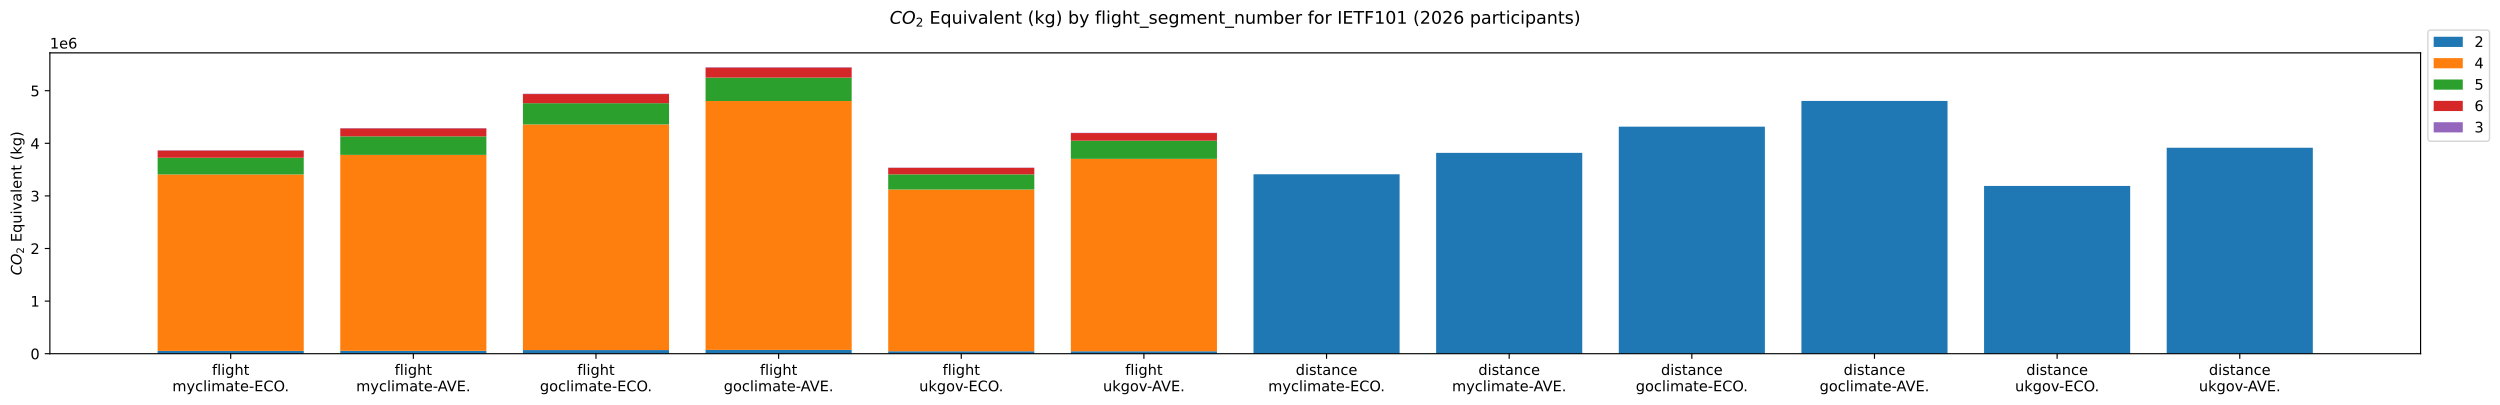 <?xml version="1.0" encoding="utf-8" standalone="no"?>
<!DOCTYPE svg PUBLIC "-//W3C//DTD SVG 1.1//EN"
  "http://www.w3.org/Graphics/SVG/1.1/DTD/svg11.dtd">
<!-- Created with matplotlib (https://matplotlib.org/) -->
<svg height="278.061pt" version="1.1" viewBox="0 0 1717.485 278.061" width="1717.485pt" xmlns="http://www.w3.org/2000/svg" xmlns:xlink="http://www.w3.org/1999/xlink">
 <defs>
  <style type="text/css">
*{stroke-linecap:butt;stroke-linejoin:round;}
  </style>
 </defs>
 <g id="figure_1">
  <g id="patch_1">
   <path d="M 0 278.061 
L 1717.485 278.061 
L 1717.485 0 
L 0 0 
z
" style="fill:#ffffff;"/>
  </g>
  <g id="axes_1">
   <g id="patch_2">
    <path d="M 34.263 242.985 
L 1662.922 242.985 
L 1662.922 36.32 
L 34.263 36.32 
z
" style="fill:#ffffff;"/>
   </g>
   <g id="patch_3">
    <path clip-path="url(#p584d7cb6fb)" d="M 108.293 242.985 
L 208.672 242.985 
L 208.672 241.076 
L 108.293 241.076 
z
" style="fill:#1f77b4;"/>
   </g>
   <g id="patch_4">
    <path clip-path="url(#p584d7cb6fb)" d="M 233.767 242.985 
L 334.147 242.985 
L 334.147 241.001 
L 233.767 241.001 
z
" style="fill:#1f77b4;"/>
   </g>
   <g id="patch_5">
    <path clip-path="url(#p584d7cb6fb)" d="M 359.242 242.985 
L 459.621 242.985 
L 459.621 240.484 
L 359.242 240.484 
z
" style="fill:#1f77b4;"/>
   </g>
   <g id="patch_6">
    <path clip-path="url(#p584d7cb6fb)" d="M 484.716 242.985 
L 585.096 242.985 
L 585.096 240.374 
L 484.716 240.374 
z
" style="fill:#1f77b4;"/>
   </g>
   <g id="patch_7">
    <path clip-path="url(#p584d7cb6fb)" d="M 610.191 242.985 
L 710.57 242.985 
L 710.57 241.316 
L 610.191 241.316 
z
" style="fill:#1f77b4;"/>
   </g>
   <g id="patch_8">
    <path clip-path="url(#p584d7cb6fb)" d="M 735.665 242.985 
L 836.045 242.985 
L 836.045 241.316 
L 735.665 241.316 
z
" style="fill:#1f77b4;"/>
   </g>
   <g id="patch_9">
    <path clip-path="url(#p584d7cb6fb)" d="M 861.14 242.985 
L 961.52 242.985 
L 961.52 119.697 
L 861.14 119.697 
z
" style="fill:#1f77b4;"/>
   </g>
   <g id="patch_10">
    <path clip-path="url(#p584d7cb6fb)" d="M 986.615 242.985 
L 1086.994 242.985 
L 1086.994 105.029 
L 986.615 105.029 
z
" style="fill:#1f77b4;"/>
   </g>
   <g id="patch_11">
    <path clip-path="url(#p584d7cb6fb)" d="M 1112.089 242.985 
L 1212.469 242.985 
L 1212.469 87.028 
L 1112.089 87.028 
z
" style="fill:#1f77b4;"/>
   </g>
   <g id="patch_12">
    <path clip-path="url(#p584d7cb6fb)" d="M 1237.564 242.985 
L 1337.943 242.985 
L 1337.943 69.347 
L 1237.564 69.347 
z
" style="fill:#1f77b4;"/>
   </g>
   <g id="patch_13">
    <path clip-path="url(#p584d7cb6fb)" d="M 1363.038 242.985 
L 1463.418 242.985 
L 1463.418 127.738 
L 1363.038 127.738 
z
" style="fill:#1f77b4;"/>
   </g>
   <g id="patch_14">
    <path clip-path="url(#p584d7cb6fb)" d="M 1488.513 242.985 
L 1588.892 242.985 
L 1588.892 101.496 
L 1488.513 101.496 
z
" style="fill:#1f77b4;"/>
   </g>
   <g id="patch_15">
    <path clip-path="url(#p584d7cb6fb)" d="M 108.293 241.076 
L 208.672 241.076 
L 208.672 119.845 
L 108.293 119.845 
z
" style="fill:#ff7f0e;"/>
   </g>
   <g id="patch_16">
    <path clip-path="url(#p584d7cb6fb)" d="M 233.767 241.001 
L 334.147 241.001 
L 334.147 106.4 
L 233.767 106.4 
z
" style="fill:#ff7f0e;"/>
   </g>
   <g id="patch_17">
    <path clip-path="url(#p584d7cb6fb)" d="M 359.242 240.484 
L 459.621 240.484 
L 459.621 85.492 
L 359.242 85.492 
z
" style="fill:#ff7f0e;"/>
   </g>
   <g id="patch_18">
    <path clip-path="url(#p584d7cb6fb)" d="M 484.716 240.374 
L 585.096 240.374 
L 585.096 69.397 
L 484.716 69.397 
z
" style="fill:#ff7f0e;"/>
   </g>
   <g id="patch_19">
    <path clip-path="url(#p584d7cb6fb)" d="M 610.191 241.316 
L 710.57 241.316 
L 710.57 130.202 
L 610.191 130.202 
z
" style="fill:#ff7f0e;"/>
   </g>
   <g id="patch_20">
    <path clip-path="url(#p584d7cb6fb)" d="M 735.665 241.316 
L 836.045 241.316 
L 836.045 109.121 
L 735.665 109.121 
z
" style="fill:#ff7f0e;"/>
   </g>
   <g id="patch_21">
    <path clip-path="url(#p584d7cb6fb)" d="M 861.14 119.697 
L 961.52 119.697 
L 961.52 119.697 
L 861.14 119.697 
z
" style="fill:#ff7f0e;"/>
   </g>
   <g id="patch_22">
    <path clip-path="url(#p584d7cb6fb)" d="M 986.615 105.029 
L 1086.994 105.029 
L 1086.994 105.029 
L 986.615 105.029 
z
" style="fill:#ff7f0e;"/>
   </g>
   <g id="patch_23">
    <path clip-path="url(#p584d7cb6fb)" d="M 1112.089 87.028 
L 1212.469 87.028 
L 1212.469 87.028 
L 1112.089 87.028 
z
" style="fill:#ff7f0e;"/>
   </g>
   <g id="patch_24">
    <path clip-path="url(#p584d7cb6fb)" d="M 1237.564 69.347 
L 1337.943 69.347 
L 1337.943 69.347 
L 1237.564 69.347 
z
" style="fill:#ff7f0e;"/>
   </g>
   <g id="patch_25">
    <path clip-path="url(#p584d7cb6fb)" d="M 1363.038 127.738 
L 1463.418 127.738 
L 1463.418 127.738 
L 1363.038 127.738 
z
" style="fill:#ff7f0e;"/>
   </g>
   <g id="patch_26">
    <path clip-path="url(#p584d7cb6fb)" d="M 1488.513 101.496 
L 1588.892 101.496 
L 1588.892 101.496 
L 1488.513 101.496 
z
" style="fill:#ff7f0e;"/>
   </g>
   <g id="patch_27">
    <path clip-path="url(#p584d7cb6fb)" d="M 108.293 119.845 
L 208.672 119.845 
L 208.672 108.365 
L 108.293 108.365 
z
" style="fill:#2ca02c;"/>
   </g>
   <g id="patch_28">
    <path clip-path="url(#p584d7cb6fb)" d="M 233.767 106.4 
L 334.147 106.4 
L 334.147 93.677 
L 233.767 93.677 
z
" style="fill:#2ca02c;"/>
   </g>
   <g id="patch_29">
    <path clip-path="url(#p584d7cb6fb)" d="M 359.242 85.492 
L 459.621 85.492 
L 459.621 70.887 
L 359.242 70.887 
z
" style="fill:#2ca02c;"/>
   </g>
   <g id="patch_30">
    <path clip-path="url(#p584d7cb6fb)" d="M 484.716 69.397 
L 585.096 69.397 
L 585.096 53.304 
L 484.716 53.304 
z
" style="fill:#2ca02c;"/>
   </g>
   <g id="patch_31">
    <path clip-path="url(#p584d7cb6fb)" d="M 610.191 130.202 
L 710.57 130.202 
L 710.57 119.775 
L 610.191 119.775 
z
" style="fill:#2ca02c;"/>
   </g>
   <g id="patch_32">
    <path clip-path="url(#p584d7cb6fb)" d="M 735.665 109.121 
L 836.045 109.121 
L 836.045 96.648 
L 735.665 96.648 
z
" style="fill:#2ca02c;"/>
   </g>
   <g id="patch_33">
    <path clip-path="url(#p584d7cb6fb)" d="M 861.14 119.697 
L 961.52 119.697 
L 961.52 119.697 
L 861.14 119.697 
z
" style="fill:#2ca02c;"/>
   </g>
   <g id="patch_34">
    <path clip-path="url(#p584d7cb6fb)" d="M 986.615 105.029 
L 1086.994 105.029 
L 1086.994 105.029 
L 986.615 105.029 
z
" style="fill:#2ca02c;"/>
   </g>
   <g id="patch_35">
    <path clip-path="url(#p584d7cb6fb)" d="M 1112.089 87.028 
L 1212.469 87.028 
L 1212.469 87.028 
L 1112.089 87.028 
z
" style="fill:#2ca02c;"/>
   </g>
   <g id="patch_36">
    <path clip-path="url(#p584d7cb6fb)" d="M 1237.564 69.347 
L 1337.943 69.347 
L 1337.943 69.347 
L 1237.564 69.347 
z
" style="fill:#2ca02c;"/>
   </g>
   <g id="patch_37">
    <path clip-path="url(#p584d7cb6fb)" d="M 1363.038 127.738 
L 1463.418 127.738 
L 1463.418 127.738 
L 1363.038 127.738 
z
" style="fill:#2ca02c;"/>
   </g>
   <g id="patch_38">
    <path clip-path="url(#p584d7cb6fb)" d="M 1488.513 101.496 
L 1588.892 101.496 
L 1588.892 101.496 
L 1488.513 101.496 
z
" style="fill:#2ca02c;"/>
   </g>
   <g id="patch_39">
    <path clip-path="url(#p584d7cb6fb)" d="M 108.293 108.365 
L 208.672 108.365 
L 208.672 103.414 
L 108.293 103.414 
z
" style="fill:#d62728;"/>
   </g>
   <g id="patch_40">
    <path clip-path="url(#p584d7cb6fb)" d="M 233.767 93.677 
L 334.147 93.677 
L 334.147 88.181 
L 233.767 88.181 
z
" style="fill:#d62728;"/>
   </g>
   <g id="patch_41">
    <path clip-path="url(#p584d7cb6fb)" d="M 359.242 70.887 
L 459.621 70.887 
L 459.621 64.618 
L 359.242 64.618 
z
" style="fill:#d62728;"/>
   </g>
   <g id="patch_42">
    <path clip-path="url(#p584d7cb6fb)" d="M 484.716 53.304 
L 585.096 53.304 
L 585.096 46.402 
L 484.716 46.402 
z
" style="fill:#d62728;"/>
   </g>
   <g id="patch_43">
    <path clip-path="url(#p584d7cb6fb)" d="M 610.191 119.775 
L 710.57 119.775 
L 710.57 115.309 
L 610.191 115.309 
z
" style="fill:#d62728;"/>
   </g>
   <g id="patch_44">
    <path clip-path="url(#p584d7cb6fb)" d="M 735.665 96.648 
L 836.045 96.648 
L 836.045 91.403 
L 735.665 91.403 
z
" style="fill:#d62728;"/>
   </g>
   <g id="patch_45">
    <path clip-path="url(#p584d7cb6fb)" d="M 861.14 119.697 
L 961.52 119.697 
L 961.52 119.697 
L 861.14 119.697 
z
" style="fill:#d62728;"/>
   </g>
   <g id="patch_46">
    <path clip-path="url(#p584d7cb6fb)" d="M 986.615 105.029 
L 1086.994 105.029 
L 1086.994 105.029 
L 986.615 105.029 
z
" style="fill:#d62728;"/>
   </g>
   <g id="patch_47">
    <path clip-path="url(#p584d7cb6fb)" d="M 1112.089 87.028 
L 1212.469 87.028 
L 1212.469 87.028 
L 1112.089 87.028 
z
" style="fill:#d62728;"/>
   </g>
   <g id="patch_48">
    <path clip-path="url(#p584d7cb6fb)" d="M 1237.564 69.347 
L 1337.943 69.347 
L 1337.943 69.347 
L 1237.564 69.347 
z
" style="fill:#d62728;"/>
   </g>
   <g id="patch_49">
    <path clip-path="url(#p584d7cb6fb)" d="M 1363.038 127.738 
L 1463.418 127.738 
L 1463.418 127.738 
L 1363.038 127.738 
z
" style="fill:#d62728;"/>
   </g>
   <g id="patch_50">
    <path clip-path="url(#p584d7cb6fb)" d="M 1488.513 101.496 
L 1588.892 101.496 
L 1588.892 101.496 
L 1488.513 101.496 
z
" style="fill:#d62728;"/>
   </g>
   <g id="patch_51">
    <path clip-path="url(#p584d7cb6fb)" d="M 108.293 103.414 
L 208.672 103.414 
L 208.672 103.225 
L 108.293 103.225 
z
" style="fill:#9467bd;"/>
   </g>
   <g id="patch_52">
    <path clip-path="url(#p584d7cb6fb)" d="M 233.767 88.181 
L 334.147 88.181 
L 334.147 87.985 
L 233.767 87.985 
z
" style="fill:#9467bd;"/>
   </g>
   <g id="patch_53">
    <path clip-path="url(#p584d7cb6fb)" d="M 359.242 64.618 
L 459.621 64.618 
L 459.621 64.39 
L 359.242 64.39 
z
" style="fill:#9467bd;"/>
   </g>
   <g id="patch_54">
    <path clip-path="url(#p584d7cb6fb)" d="M 484.716 46.402 
L 585.096 46.402 
L 585.096 46.161 
L 484.716 46.161 
z
" style="fill:#9467bd;"/>
   </g>
   <g id="patch_55">
    <path clip-path="url(#p584d7cb6fb)" d="M 610.191 115.309 
L 710.57 115.309 
L 710.57 115.145 
L 610.191 115.145 
z
" style="fill:#9467bd;"/>
   </g>
   <g id="patch_56">
    <path clip-path="url(#p584d7cb6fb)" d="M 735.665 91.403 
L 836.045 91.403 
L 836.045 91.238 
L 735.665 91.238 
z
" style="fill:#9467bd;"/>
   </g>
   <g id="patch_57">
    <path clip-path="url(#p584d7cb6fb)" d="M 861.14 119.697 
L 961.52 119.697 
L 961.52 119.697 
L 861.14 119.697 
z
" style="fill:#9467bd;"/>
   </g>
   <g id="patch_58">
    <path clip-path="url(#p584d7cb6fb)" d="M 986.615 105.029 
L 1086.994 105.029 
L 1086.994 105.029 
L 986.615 105.029 
z
" style="fill:#9467bd;"/>
   </g>
   <g id="patch_59">
    <path clip-path="url(#p584d7cb6fb)" d="M 1112.089 87.028 
L 1212.469 87.028 
L 1212.469 87.028 
L 1112.089 87.028 
z
" style="fill:#9467bd;"/>
   </g>
   <g id="patch_60">
    <path clip-path="url(#p584d7cb6fb)" d="M 1237.564 69.347 
L 1337.943 69.347 
L 1337.943 69.347 
L 1237.564 69.347 
z
" style="fill:#9467bd;"/>
   </g>
   <g id="patch_61">
    <path clip-path="url(#p584d7cb6fb)" d="M 1363.038 127.738 
L 1463.418 127.738 
L 1463.418 127.738 
L 1363.038 127.738 
z
" style="fill:#9467bd;"/>
   </g>
   <g id="patch_62">
    <path clip-path="url(#p584d7cb6fb)" d="M 1488.513 101.496 
L 1588.892 101.496 
L 1588.892 101.496 
L 1488.513 101.496 
z
" style="fill:#9467bd;"/>
   </g>
   <g id="matplotlib.axis_1">
    <g id="xtick_1">
     <g id="line2d_1">
      <defs>
       <path d="M 0 0 
L 0 3.5 
" id="mfe21a2b939" style="stroke:#000000;stroke-width:0.8;"/>
      </defs>
      <g>
       <use style="stroke:#000000;stroke-width:0.8;" x="158.482" xlink:href="#mfe21a2b939" y="242.985"/>
      </g>
     </g>
     <g id="text_1">
      <!-- flight -->
      <defs>
       <path d="M 37.109 75.984 
L 37.109 68.5 
L 28.516 68.5 
Q 23.688 68.5 21.797 66.547 
Q 19.922 64.594 19.922 59.516 
L 19.922 54.688 
L 34.719 54.688 
L 34.719 47.703 
L 19.922 47.703 
L 19.922 0 
L 10.891 0 
L 10.891 47.703 
L 2.297 47.703 
L 2.297 54.688 
L 10.891 54.688 
L 10.891 58.5 
Q 10.891 67.625 15.141 71.797 
Q 19.391 75.984 28.609 75.984 
z
" id="DejaVuSans-102"/>
       <path d="M 9.422 75.984 
L 18.406 75.984 
L 18.406 0 
L 9.422 0 
z
" id="DejaVuSans-108"/>
       <path d="M 9.422 54.688 
L 18.406 54.688 
L 18.406 0 
L 9.422 0 
z
M 9.422 75.984 
L 18.406 75.984 
L 18.406 64.594 
L 9.422 64.594 
z
" id="DejaVuSans-105"/>
       <path d="M 45.406 27.984 
Q 45.406 37.75 41.375 43.109 
Q 37.359 48.484 30.078 48.484 
Q 22.859 48.484 18.828 43.109 
Q 14.797 37.75 14.797 27.984 
Q 14.797 18.266 18.828 12.891 
Q 22.859 7.516 30.078 7.516 
Q 37.359 7.516 41.375 12.891 
Q 45.406 18.266 45.406 27.984 
z
M 54.391 6.781 
Q 54.391 -7.172 48.188 -13.984 
Q 42 -20.797 29.203 -20.797 
Q 24.469 -20.797 20.266 -20.094 
Q 16.062 -19.391 12.109 -17.922 
L 12.109 -9.188 
Q 16.062 -11.328 19.922 -12.344 
Q 23.781 -13.375 27.781 -13.375 
Q 36.625 -13.375 41.016 -8.766 
Q 45.406 -4.156 45.406 5.172 
L 45.406 9.625 
Q 42.625 4.781 38.281 2.391 
Q 33.938 0 27.875 0 
Q 17.828 0 11.672 7.656 
Q 5.516 15.328 5.516 27.984 
Q 5.516 40.672 11.672 48.328 
Q 17.828 56 27.875 56 
Q 33.938 56 38.281 53.609 
Q 42.625 51.219 45.406 46.391 
L 45.406 54.688 
L 54.391 54.688 
z
" id="DejaVuSans-103"/>
       <path d="M 54.891 33.016 
L 54.891 0 
L 45.906 0 
L 45.906 32.719 
Q 45.906 40.484 42.875 44.328 
Q 39.844 48.188 33.797 48.188 
Q 26.516 48.188 22.312 43.547 
Q 18.109 38.922 18.109 30.906 
L 18.109 0 
L 9.078 0 
L 9.078 75.984 
L 18.109 75.984 
L 18.109 46.188 
Q 21.344 51.125 25.703 53.562 
Q 30.078 56 35.797 56 
Q 45.219 56 50.047 50.172 
Q 54.891 44.344 54.891 33.016 
z
" id="DejaVuSans-104"/>
       <path d="M 18.312 70.219 
L 18.312 54.688 
L 36.812 54.688 
L 36.812 47.703 
L 18.312 47.703 
L 18.312 18.016 
Q 18.312 11.328 20.141 9.422 
Q 21.969 7.516 27.594 7.516 
L 36.812 7.516 
L 36.812 0 
L 27.594 0 
Q 17.188 0 13.234 3.875 
Q 9.281 7.766 9.281 18.016 
L 9.281 47.703 
L 2.688 47.703 
L 2.688 54.688 
L 9.281 54.688 
L 9.281 70.219 
z
" id="DejaVuSans-116"/>
      </defs>
      <g transform="translate(145.641 257.583)scale(0.1 -0.1)">
       <use xlink:href="#DejaVuSans-102"/>
       <use x="35.205" xlink:href="#DejaVuSans-108"/>
       <use x="62.988" xlink:href="#DejaVuSans-105"/>
       <use x="90.771" xlink:href="#DejaVuSans-103"/>
       <use x="154.248" xlink:href="#DejaVuSans-104"/>
       <use x="217.627" xlink:href="#DejaVuSans-116"/>
      </g>
      <!-- myclimate-ECO. -->
      <defs>
       <path d="M 52 44.188 
Q 55.375 50.25 60.062 53.125 
Q 64.75 56 71.094 56 
Q 79.641 56 84.281 50.016 
Q 88.922 44.047 88.922 33.016 
L 88.922 0 
L 79.891 0 
L 79.891 32.719 
Q 79.891 40.578 77.094 44.375 
Q 74.312 48.188 68.609 48.188 
Q 61.625 48.188 57.562 43.547 
Q 53.516 38.922 53.516 30.906 
L 53.516 0 
L 44.484 0 
L 44.484 32.719 
Q 44.484 40.625 41.703 44.406 
Q 38.922 48.188 33.109 48.188 
Q 26.219 48.188 22.156 43.531 
Q 18.109 38.875 18.109 30.906 
L 18.109 0 
L 9.078 0 
L 9.078 54.688 
L 18.109 54.688 
L 18.109 46.188 
Q 21.188 51.219 25.484 53.609 
Q 29.781 56 35.688 56 
Q 41.656 56 45.828 52.969 
Q 50 49.953 52 44.188 
z
" id="DejaVuSans-109"/>
       <path d="M 32.172 -5.078 
Q 28.375 -14.844 24.75 -17.812 
Q 21.141 -20.797 15.094 -20.797 
L 7.906 -20.797 
L 7.906 -13.281 
L 13.188 -13.281 
Q 16.891 -13.281 18.938 -11.516 
Q 21 -9.766 23.484 -3.219 
L 25.094 0.875 
L 2.984 54.688 
L 12.5 54.688 
L 29.594 11.922 
L 46.688 54.688 
L 56.203 54.688 
z
" id="DejaVuSans-121"/>
       <path d="M 48.781 52.594 
L 48.781 44.188 
Q 44.969 46.297 41.141 47.344 
Q 37.312 48.391 33.406 48.391 
Q 24.656 48.391 19.812 42.844 
Q 14.984 37.312 14.984 27.297 
Q 14.984 17.281 19.812 11.734 
Q 24.656 6.203 33.406 6.203 
Q 37.312 6.203 41.141 7.25 
Q 44.969 8.297 48.781 10.406 
L 48.781 2.094 
Q 45.016 0.344 40.984 -0.531 
Q 36.969 -1.422 32.422 -1.422 
Q 20.062 -1.422 12.781 6.344 
Q 5.516 14.109 5.516 27.297 
Q 5.516 40.672 12.859 48.328 
Q 20.219 56 33.016 56 
Q 37.156 56 41.109 55.141 
Q 45.062 54.297 48.781 52.594 
z
" id="DejaVuSans-99"/>
       <path d="M 34.281 27.484 
Q 23.391 27.484 19.188 25 
Q 14.984 22.516 14.984 16.5 
Q 14.984 11.719 18.141 8.906 
Q 21.297 6.109 26.703 6.109 
Q 34.188 6.109 38.703 11.406 
Q 43.219 16.703 43.219 25.484 
L 43.219 27.484 
z
M 52.203 31.203 
L 52.203 0 
L 43.219 0 
L 43.219 8.297 
Q 40.141 3.328 35.547 0.953 
Q 30.953 -1.422 24.312 -1.422 
Q 15.922 -1.422 10.953 3.297 
Q 6 8.016 6 15.922 
Q 6 25.141 12.172 29.828 
Q 18.359 34.516 30.609 34.516 
L 43.219 34.516 
L 43.219 35.406 
Q 43.219 41.609 39.141 45 
Q 35.062 48.391 27.688 48.391 
Q 23 48.391 18.547 47.266 
Q 14.109 46.141 10.016 43.891 
L 10.016 52.203 
Q 14.938 54.109 19.578 55.047 
Q 24.219 56 28.609 56 
Q 40.484 56 46.344 49.844 
Q 52.203 43.703 52.203 31.203 
z
" id="DejaVuSans-97"/>
       <path d="M 56.203 29.594 
L 56.203 25.203 
L 14.891 25.203 
Q 15.484 15.922 20.484 11.062 
Q 25.484 6.203 34.422 6.203 
Q 39.594 6.203 44.453 7.469 
Q 49.312 8.734 54.109 11.281 
L 54.109 2.781 
Q 49.266 0.734 44.188 -0.344 
Q 39.109 -1.422 33.891 -1.422 
Q 20.797 -1.422 13.156 6.188 
Q 5.516 13.812 5.516 26.812 
Q 5.516 40.234 12.766 48.109 
Q 20.016 56 32.328 56 
Q 43.359 56 49.781 48.891 
Q 56.203 41.797 56.203 29.594 
z
M 47.219 32.234 
Q 47.125 39.594 43.094 43.984 
Q 39.062 48.391 32.422 48.391 
Q 24.906 48.391 20.391 44.141 
Q 15.875 39.891 15.188 32.172 
z
" id="DejaVuSans-101"/>
       <path d="M 4.891 31.391 
L 31.203 31.391 
L 31.203 23.391 
L 4.891 23.391 
z
" id="DejaVuSans-45"/>
       <path d="M 9.812 72.906 
L 55.906 72.906 
L 55.906 64.594 
L 19.672 64.594 
L 19.672 43.016 
L 54.391 43.016 
L 54.391 34.719 
L 19.672 34.719 
L 19.672 8.297 
L 56.781 8.297 
L 56.781 0 
L 9.812 0 
z
" id="DejaVuSans-69"/>
       <path d="M 64.406 67.281 
L 64.406 56.891 
Q 59.422 61.531 53.781 63.812 
Q 48.141 66.109 41.797 66.109 
Q 29.297 66.109 22.656 58.469 
Q 16.016 50.828 16.016 36.375 
Q 16.016 21.969 22.656 14.328 
Q 29.297 6.688 41.797 6.688 
Q 48.141 6.688 53.781 8.984 
Q 59.422 11.281 64.406 15.922 
L 64.406 5.609 
Q 59.234 2.094 53.438 0.328 
Q 47.656 -1.422 41.219 -1.422 
Q 24.656 -1.422 15.125 8.703 
Q 5.609 18.844 5.609 36.375 
Q 5.609 53.953 15.125 64.078 
Q 24.656 74.219 41.219 74.219 
Q 47.75 74.219 53.531 72.484 
Q 59.328 70.75 64.406 67.281 
z
" id="DejaVuSans-67"/>
       <path d="M 39.406 66.219 
Q 28.656 66.219 22.328 58.203 
Q 16.016 50.203 16.016 36.375 
Q 16.016 22.609 22.328 14.594 
Q 28.656 6.594 39.406 6.594 
Q 50.141 6.594 56.422 14.594 
Q 62.703 22.609 62.703 36.375 
Q 62.703 50.203 56.422 58.203 
Q 50.141 66.219 39.406 66.219 
z
M 39.406 74.219 
Q 54.734 74.219 63.906 63.938 
Q 73.094 53.656 73.094 36.375 
Q 73.094 19.141 63.906 8.859 
Q 54.734 -1.422 39.406 -1.422 
Q 24.031 -1.422 14.812 8.828 
Q 5.609 19.094 5.609 36.375 
Q 5.609 53.656 14.812 63.938 
Q 24.031 74.219 39.406 74.219 
z
" id="DejaVuSans-79"/>
       <path d="M 10.688 12.406 
L 21 12.406 
L 21 0 
L 10.688 0 
z
" id="DejaVuSans-46"/>
      </defs>
      <g transform="translate(118.375 268.781)scale(0.1 -0.1)">
       <use xlink:href="#DejaVuSans-109"/>
       <use x="97.412" xlink:href="#DejaVuSans-121"/>
       <use x="156.592" xlink:href="#DejaVuSans-99"/>
       <use x="211.572" xlink:href="#DejaVuSans-108"/>
       <use x="239.355" xlink:href="#DejaVuSans-105"/>
       <use x="267.139" xlink:href="#DejaVuSans-109"/>
       <use x="364.551" xlink:href="#DejaVuSans-97"/>
       <use x="425.83" xlink:href="#DejaVuSans-116"/>
       <use x="465.039" xlink:href="#DejaVuSans-101"/>
       <use x="526.562" xlink:href="#DejaVuSans-45"/>
       <use x="562.646" xlink:href="#DejaVuSans-69"/>
       <use x="625.83" xlink:href="#DejaVuSans-67"/>
       <use x="695.654" xlink:href="#DejaVuSans-79"/>
       <use x="770.365" xlink:href="#DejaVuSans-46"/>
      </g>
     </g>
    </g>
    <g id="xtick_2">
     <g id="line2d_2">
      <g>
       <use style="stroke:#000000;stroke-width:0.8;" x="283.957" xlink:href="#mfe21a2b939" y="242.985"/>
      </g>
     </g>
     <g id="text_2">
      <!-- flight -->
      <g transform="translate(271.116 257.583)scale(0.1 -0.1)">
       <use xlink:href="#DejaVuSans-102"/>
       <use x="35.205" xlink:href="#DejaVuSans-108"/>
       <use x="62.988" xlink:href="#DejaVuSans-105"/>
       <use x="90.771" xlink:href="#DejaVuSans-103"/>
       <use x="154.248" xlink:href="#DejaVuSans-104"/>
       <use x="217.627" xlink:href="#DejaVuSans-116"/>
      </g>
      <!-- myclimate-AVE. -->
      <defs>
       <path d="M 34.188 63.188 
L 20.797 26.906 
L 47.609 26.906 
z
M 28.609 72.906 
L 39.797 72.906 
L 67.578 0 
L 57.328 0 
L 50.688 18.703 
L 17.828 18.703 
L 11.188 0 
L 0.781 0 
z
" id="DejaVuSans-65"/>
       <path d="M 28.609 0 
L 0.781 72.906 
L 11.078 72.906 
L 34.188 11.531 
L 57.328 72.906 
L 67.578 72.906 
L 39.797 0 
z
" id="DejaVuSans-86"/>
      </defs>
      <g transform="translate(244.667 268.781)scale(0.1 -0.1)">
       <use xlink:href="#DejaVuSans-109"/>
       <use x="97.412" xlink:href="#DejaVuSans-121"/>
       <use x="156.592" xlink:href="#DejaVuSans-99"/>
       <use x="211.572" xlink:href="#DejaVuSans-108"/>
       <use x="239.355" xlink:href="#DejaVuSans-105"/>
       <use x="267.139" xlink:href="#DejaVuSans-109"/>
       <use x="364.551" xlink:href="#DejaVuSans-97"/>
       <use x="425.83" xlink:href="#DejaVuSans-116"/>
       <use x="465.039" xlink:href="#DejaVuSans-101"/>
       <use x="526.562" xlink:href="#DejaVuSans-45"/>
       <use x="560.396" xlink:href="#DejaVuSans-65"/>
       <use x="622.43" xlink:href="#DejaVuSans-86"/>
       <use x="690.838" xlink:href="#DejaVuSans-69"/>
       <use x="754.021" xlink:href="#DejaVuSans-46"/>
      </g>
     </g>
    </g>
    <g id="xtick_3">
     <g id="line2d_3">
      <g>
       <use style="stroke:#000000;stroke-width:0.8;" x="409.431" xlink:href="#mfe21a2b939" y="242.985"/>
      </g>
     </g>
     <g id="text_3">
      <!-- flight -->
      <g transform="translate(396.59 257.583)scale(0.1 -0.1)">
       <use xlink:href="#DejaVuSans-102"/>
       <use x="35.205" xlink:href="#DejaVuSans-108"/>
       <use x="62.988" xlink:href="#DejaVuSans-105"/>
       <use x="90.771" xlink:href="#DejaVuSans-103"/>
       <use x="154.248" xlink:href="#DejaVuSans-104"/>
       <use x="217.627" xlink:href="#DejaVuSans-116"/>
      </g>
      <!-- goclimate-ECO. -->
      <defs>
       <path d="M 30.609 48.391 
Q 23.391 48.391 19.188 42.75 
Q 14.984 37.109 14.984 27.297 
Q 14.984 17.484 19.156 11.844 
Q 23.344 6.203 30.609 6.203 
Q 37.797 6.203 41.984 11.859 
Q 46.188 17.531 46.188 27.297 
Q 46.188 37.016 41.984 42.703 
Q 37.797 48.391 30.609 48.391 
z
M 30.609 56 
Q 42.328 56 49.016 48.375 
Q 55.719 40.766 55.719 27.297 
Q 55.719 13.875 49.016 6.219 
Q 42.328 -1.422 30.609 -1.422 
Q 18.844 -1.422 12.172 6.219 
Q 5.516 13.875 5.516 27.297 
Q 5.516 40.766 12.172 48.375 
Q 18.844 56 30.609 56 
z
" id="DejaVuSans-111"/>
      </defs>
      <g transform="translate(370.92 268.781)scale(0.1 -0.1)">
       <use xlink:href="#DejaVuSans-103"/>
       <use x="63.477" xlink:href="#DejaVuSans-111"/>
       <use x="124.658" xlink:href="#DejaVuSans-99"/>
       <use x="179.639" xlink:href="#DejaVuSans-108"/>
       <use x="207.422" xlink:href="#DejaVuSans-105"/>
       <use x="235.205" xlink:href="#DejaVuSans-109"/>
       <use x="332.617" xlink:href="#DejaVuSans-97"/>
       <use x="393.896" xlink:href="#DejaVuSans-116"/>
       <use x="433.105" xlink:href="#DejaVuSans-101"/>
       <use x="494.629" xlink:href="#DejaVuSans-45"/>
       <use x="530.713" xlink:href="#DejaVuSans-69"/>
       <use x="593.896" xlink:href="#DejaVuSans-67"/>
       <use x="663.721" xlink:href="#DejaVuSans-79"/>
       <use x="738.432" xlink:href="#DejaVuSans-46"/>
      </g>
     </g>
    </g>
    <g id="xtick_4">
     <g id="line2d_4">
      <g>
       <use style="stroke:#000000;stroke-width:0.8;" x="534.906" xlink:href="#mfe21a2b939" y="242.985"/>
      </g>
     </g>
     <g id="text_4">
      <!-- flight -->
      <g transform="translate(522.065 257.583)scale(0.1 -0.1)">
       <use xlink:href="#DejaVuSans-102"/>
       <use x="35.205" xlink:href="#DejaVuSans-108"/>
       <use x="62.988" xlink:href="#DejaVuSans-105"/>
       <use x="90.771" xlink:href="#DejaVuSans-103"/>
       <use x="154.248" xlink:href="#DejaVuSans-104"/>
       <use x="217.627" xlink:href="#DejaVuSans-116"/>
      </g>
      <!-- goclimate-AVE. -->
      <g transform="translate(497.212 268.781)scale(0.1 -0.1)">
       <use xlink:href="#DejaVuSans-103"/>
       <use x="63.477" xlink:href="#DejaVuSans-111"/>
       <use x="124.658" xlink:href="#DejaVuSans-99"/>
       <use x="179.639" xlink:href="#DejaVuSans-108"/>
       <use x="207.422" xlink:href="#DejaVuSans-105"/>
       <use x="235.205" xlink:href="#DejaVuSans-109"/>
       <use x="332.617" xlink:href="#DejaVuSans-97"/>
       <use x="393.896" xlink:href="#DejaVuSans-116"/>
       <use x="433.105" xlink:href="#DejaVuSans-101"/>
       <use x="494.629" xlink:href="#DejaVuSans-45"/>
       <use x="528.463" xlink:href="#DejaVuSans-65"/>
       <use x="590.496" xlink:href="#DejaVuSans-86"/>
       <use x="658.904" xlink:href="#DejaVuSans-69"/>
       <use x="722.088" xlink:href="#DejaVuSans-46"/>
      </g>
     </g>
    </g>
    <g id="xtick_5">
     <g id="line2d_5">
      <g>
       <use style="stroke:#000000;stroke-width:0.8;" x="660.381" xlink:href="#mfe21a2b939" y="242.985"/>
      </g>
     </g>
     <g id="text_5">
      <!-- flight -->
      <g transform="translate(647.539 257.583)scale(0.1 -0.1)">
       <use xlink:href="#DejaVuSans-102"/>
       <use x="35.205" xlink:href="#DejaVuSans-108"/>
       <use x="62.988" xlink:href="#DejaVuSans-105"/>
       <use x="90.771" xlink:href="#DejaVuSans-103"/>
       <use x="154.248" xlink:href="#DejaVuSans-104"/>
       <use x="217.627" xlink:href="#DejaVuSans-116"/>
      </g>
      <!-- ukgov-ECO. -->
      <defs>
       <path d="M 8.5 21.578 
L 8.5 54.688 
L 17.484 54.688 
L 17.484 21.922 
Q 17.484 14.156 20.5 10.266 
Q 23.531 6.391 29.594 6.391 
Q 36.859 6.391 41.078 11.031 
Q 45.312 15.672 45.312 23.688 
L 45.312 54.688 
L 54.297 54.688 
L 54.297 0 
L 45.312 0 
L 45.312 8.406 
Q 42.047 3.422 37.719 1 
Q 33.406 -1.422 27.688 -1.422 
Q 18.266 -1.422 13.375 4.438 
Q 8.5 10.297 8.5 21.578 
z
M 31.109 56 
z
" id="DejaVuSans-117"/>
       <path d="M 9.078 75.984 
L 18.109 75.984 
L 18.109 31.109 
L 44.922 54.688 
L 56.391 54.688 
L 27.391 29.109 
L 57.625 0 
L 45.906 0 
L 18.109 26.703 
L 18.109 0 
L 9.078 0 
z
" id="DejaVuSans-107"/>
       <path d="M 2.984 54.688 
L 12.5 54.688 
L 29.594 8.797 
L 46.688 54.688 
L 56.203 54.688 
L 35.688 0 
L 23.484 0 
z
" id="DejaVuSans-118"/>
      </defs>
      <g transform="translate(631.475 268.781)scale(0.1 -0.1)">
       <use xlink:href="#DejaVuSans-117"/>
       <use x="63.379" xlink:href="#DejaVuSans-107"/>
       <use x="121.289" xlink:href="#DejaVuSans-103"/>
       <use x="184.766" xlink:href="#DejaVuSans-111"/>
       <use x="245.947" xlink:href="#DejaVuSans-118"/>
       <use x="302.502" xlink:href="#DejaVuSans-45"/>
       <use x="338.586" xlink:href="#DejaVuSans-69"/>
       <use x="401.77" xlink:href="#DejaVuSans-67"/>
       <use x="471.594" xlink:href="#DejaVuSans-79"/>
       <use x="546.305" xlink:href="#DejaVuSans-46"/>
      </g>
     </g>
    </g>
    <g id="xtick_6">
     <g id="line2d_6">
      <g>
       <use style="stroke:#000000;stroke-width:0.8;" x="785.855" xlink:href="#mfe21a2b939" y="242.985"/>
      </g>
     </g>
     <g id="text_6">
      <!-- flight -->
      <g transform="translate(773.014 257.583)scale(0.1 -0.1)">
       <use xlink:href="#DejaVuSans-102"/>
       <use x="35.205" xlink:href="#DejaVuSans-108"/>
       <use x="62.988" xlink:href="#DejaVuSans-105"/>
       <use x="90.771" xlink:href="#DejaVuSans-103"/>
       <use x="154.248" xlink:href="#DejaVuSans-104"/>
       <use x="217.627" xlink:href="#DejaVuSans-116"/>
      </g>
      <!-- ukgov-AVE. -->
      <g transform="translate(757.768 268.781)scale(0.1 -0.1)">
       <use xlink:href="#DejaVuSans-117"/>
       <use x="63.379" xlink:href="#DejaVuSans-107"/>
       <use x="121.289" xlink:href="#DejaVuSans-103"/>
       <use x="184.766" xlink:href="#DejaVuSans-111"/>
       <use x="245.947" xlink:href="#DejaVuSans-118"/>
       <use x="302.502" xlink:href="#DejaVuSans-45"/>
       <use x="336.336" xlink:href="#DejaVuSans-65"/>
       <use x="398.369" xlink:href="#DejaVuSans-86"/>
       <use x="466.777" xlink:href="#DejaVuSans-69"/>
       <use x="529.961" xlink:href="#DejaVuSans-46"/>
      </g>
     </g>
    </g>
    <g id="xtick_7">
     <g id="line2d_7">
      <g>
       <use style="stroke:#000000;stroke-width:0.8;" x="911.33" xlink:href="#mfe21a2b939" y="242.985"/>
      </g>
     </g>
     <g id="text_7">
      <!-- distance -->
      <defs>
       <path d="M 45.406 46.391 
L 45.406 75.984 
L 54.391 75.984 
L 54.391 0 
L 45.406 0 
L 45.406 8.203 
Q 42.578 3.328 38.25 0.953 
Q 33.938 -1.422 27.875 -1.422 
Q 17.969 -1.422 11.734 6.484 
Q 5.516 14.406 5.516 27.297 
Q 5.516 40.188 11.734 48.094 
Q 17.969 56 27.875 56 
Q 33.938 56 38.25 53.625 
Q 42.578 51.266 45.406 46.391 
z
M 14.797 27.297 
Q 14.797 17.391 18.875 11.75 
Q 22.953 6.109 30.078 6.109 
Q 37.203 6.109 41.297 11.75 
Q 45.406 17.391 45.406 27.297 
Q 45.406 37.203 41.297 42.844 
Q 37.203 48.484 30.078 48.484 
Q 22.953 48.484 18.875 42.844 
Q 14.797 37.203 14.797 27.297 
z
" id="DejaVuSans-100"/>
       <path d="M 44.281 53.078 
L 44.281 44.578 
Q 40.484 46.531 36.375 47.5 
Q 32.281 48.484 27.875 48.484 
Q 21.188 48.484 17.844 46.438 
Q 14.5 44.391 14.5 40.281 
Q 14.5 37.156 16.891 35.375 
Q 19.281 33.594 26.516 31.984 
L 29.594 31.297 
Q 39.156 29.25 43.188 25.516 
Q 47.219 21.781 47.219 15.094 
Q 47.219 7.469 41.188 3.016 
Q 35.156 -1.422 24.609 -1.422 
Q 20.219 -1.422 15.453 -0.562 
Q 10.688 0.297 5.422 2 
L 5.422 11.281 
Q 10.406 8.688 15.234 7.391 
Q 20.062 6.109 24.812 6.109 
Q 31.156 6.109 34.562 8.281 
Q 37.984 10.453 37.984 14.406 
Q 37.984 18.062 35.516 20.016 
Q 33.062 21.969 24.703 23.781 
L 21.578 24.516 
Q 13.234 26.266 9.516 29.906 
Q 5.812 33.547 5.812 39.891 
Q 5.812 47.609 11.281 51.797 
Q 16.75 56 26.812 56 
Q 31.781 56 36.172 55.266 
Q 40.578 54.547 44.281 53.078 
z
" id="DejaVuSans-115"/>
       <path d="M 54.891 33.016 
L 54.891 0 
L 45.906 0 
L 45.906 32.719 
Q 45.906 40.484 42.875 44.328 
Q 39.844 48.188 33.797 48.188 
Q 26.516 48.188 22.312 43.547 
Q 18.109 38.922 18.109 30.906 
L 18.109 0 
L 9.078 0 
L 9.078 54.688 
L 18.109 54.688 
L 18.109 46.188 
Q 21.344 51.125 25.703 53.562 
Q 30.078 56 35.797 56 
Q 45.219 56 50.047 50.172 
Q 54.891 44.344 54.891 33.016 
z
" id="DejaVuSans-110"/>
      </defs>
      <g transform="translate(890.143 257.583)scale(0.1 -0.1)">
       <use xlink:href="#DejaVuSans-100"/>
       <use x="63.477" xlink:href="#DejaVuSans-105"/>
       <use x="91.26" xlink:href="#DejaVuSans-115"/>
       <use x="143.359" xlink:href="#DejaVuSans-116"/>
       <use x="182.568" xlink:href="#DejaVuSans-97"/>
       <use x="243.848" xlink:href="#DejaVuSans-110"/>
       <use x="307.227" xlink:href="#DejaVuSans-99"/>
       <use x="362.207" xlink:href="#DejaVuSans-101"/>
      </g>
      <!-- myclimate-ECO. -->
      <g transform="translate(871.222 268.781)scale(0.1 -0.1)">
       <use xlink:href="#DejaVuSans-109"/>
       <use x="97.412" xlink:href="#DejaVuSans-121"/>
       <use x="156.592" xlink:href="#DejaVuSans-99"/>
       <use x="211.572" xlink:href="#DejaVuSans-108"/>
       <use x="239.355" xlink:href="#DejaVuSans-105"/>
       <use x="267.139" xlink:href="#DejaVuSans-109"/>
       <use x="364.551" xlink:href="#DejaVuSans-97"/>
       <use x="425.83" xlink:href="#DejaVuSans-116"/>
       <use x="465.039" xlink:href="#DejaVuSans-101"/>
       <use x="526.562" xlink:href="#DejaVuSans-45"/>
       <use x="562.646" xlink:href="#DejaVuSans-69"/>
       <use x="625.83" xlink:href="#DejaVuSans-67"/>
       <use x="695.654" xlink:href="#DejaVuSans-79"/>
       <use x="770.365" xlink:href="#DejaVuSans-46"/>
      </g>
     </g>
    </g>
    <g id="xtick_8">
     <g id="line2d_8">
      <g>
       <use style="stroke:#000000;stroke-width:0.8;" x="1036.804" xlink:href="#mfe21a2b939" y="242.985"/>
      </g>
     </g>
     <g id="text_8">
      <!-- distance -->
      <g transform="translate(1015.618 257.583)scale(0.1 -0.1)">
       <use xlink:href="#DejaVuSans-100"/>
       <use x="63.477" xlink:href="#DejaVuSans-105"/>
       <use x="91.26" xlink:href="#DejaVuSans-115"/>
       <use x="143.359" xlink:href="#DejaVuSans-116"/>
       <use x="182.568" xlink:href="#DejaVuSans-97"/>
       <use x="243.848" xlink:href="#DejaVuSans-110"/>
       <use x="307.227" xlink:href="#DejaVuSans-99"/>
       <use x="362.207" xlink:href="#DejaVuSans-101"/>
      </g>
      <!-- myclimate-AVE. -->
      <g transform="translate(997.515 268.781)scale(0.1 -0.1)">
       <use xlink:href="#DejaVuSans-109"/>
       <use x="97.412" xlink:href="#DejaVuSans-121"/>
       <use x="156.592" xlink:href="#DejaVuSans-99"/>
       <use x="211.572" xlink:href="#DejaVuSans-108"/>
       <use x="239.355" xlink:href="#DejaVuSans-105"/>
       <use x="267.139" xlink:href="#DejaVuSans-109"/>
       <use x="364.551" xlink:href="#DejaVuSans-97"/>
       <use x="425.83" xlink:href="#DejaVuSans-116"/>
       <use x="465.039" xlink:href="#DejaVuSans-101"/>
       <use x="526.562" xlink:href="#DejaVuSans-45"/>
       <use x="560.396" xlink:href="#DejaVuSans-65"/>
       <use x="622.43" xlink:href="#DejaVuSans-86"/>
       <use x="690.838" xlink:href="#DejaVuSans-69"/>
       <use x="754.021" xlink:href="#DejaVuSans-46"/>
      </g>
     </g>
    </g>
    <g id="xtick_9">
     <g id="line2d_9">
      <g>
       <use style="stroke:#000000;stroke-width:0.8;" x="1162.279" xlink:href="#mfe21a2b939" y="242.985"/>
      </g>
     </g>
     <g id="text_9">
      <!-- distance -->
      <g transform="translate(1141.092 257.583)scale(0.1 -0.1)">
       <use xlink:href="#DejaVuSans-100"/>
       <use x="63.477" xlink:href="#DejaVuSans-105"/>
       <use x="91.26" xlink:href="#DejaVuSans-115"/>
       <use x="143.359" xlink:href="#DejaVuSans-116"/>
       <use x="182.568" xlink:href="#DejaVuSans-97"/>
       <use x="243.848" xlink:href="#DejaVuSans-110"/>
       <use x="307.227" xlink:href="#DejaVuSans-99"/>
       <use x="362.207" xlink:href="#DejaVuSans-101"/>
      </g>
      <!-- goclimate-ECO. -->
      <g transform="translate(1123.767 268.781)scale(0.1 -0.1)">
       <use xlink:href="#DejaVuSans-103"/>
       <use x="63.477" xlink:href="#DejaVuSans-111"/>
       <use x="124.658" xlink:href="#DejaVuSans-99"/>
       <use x="179.639" xlink:href="#DejaVuSans-108"/>
       <use x="207.422" xlink:href="#DejaVuSans-105"/>
       <use x="235.205" xlink:href="#DejaVuSans-109"/>
       <use x="332.617" xlink:href="#DejaVuSans-97"/>
       <use x="393.896" xlink:href="#DejaVuSans-116"/>
       <use x="433.105" xlink:href="#DejaVuSans-101"/>
       <use x="494.629" xlink:href="#DejaVuSans-45"/>
       <use x="530.713" xlink:href="#DejaVuSans-69"/>
       <use x="593.896" xlink:href="#DejaVuSans-67"/>
       <use x="663.721" xlink:href="#DejaVuSans-79"/>
       <use x="738.432" xlink:href="#DejaVuSans-46"/>
      </g>
     </g>
    </g>
    <g id="xtick_10">
     <g id="line2d_10">
      <g>
       <use style="stroke:#000000;stroke-width:0.8;" x="1287.754" xlink:href="#mfe21a2b939" y="242.985"/>
      </g>
     </g>
     <g id="text_10">
      <!-- distance -->
      <g transform="translate(1266.567 257.583)scale(0.1 -0.1)">
       <use xlink:href="#DejaVuSans-100"/>
       <use x="63.477" xlink:href="#DejaVuSans-105"/>
       <use x="91.26" xlink:href="#DejaVuSans-115"/>
       <use x="143.359" xlink:href="#DejaVuSans-116"/>
       <use x="182.568" xlink:href="#DejaVuSans-97"/>
       <use x="243.848" xlink:href="#DejaVuSans-110"/>
       <use x="307.227" xlink:href="#DejaVuSans-99"/>
       <use x="362.207" xlink:href="#DejaVuSans-101"/>
      </g>
      <!-- goclimate-AVE. -->
      <g transform="translate(1250.06 268.781)scale(0.1 -0.1)">
       <use xlink:href="#DejaVuSans-103"/>
       <use x="63.477" xlink:href="#DejaVuSans-111"/>
       <use x="124.658" xlink:href="#DejaVuSans-99"/>
       <use x="179.639" xlink:href="#DejaVuSans-108"/>
       <use x="207.422" xlink:href="#DejaVuSans-105"/>
       <use x="235.205" xlink:href="#DejaVuSans-109"/>
       <use x="332.617" xlink:href="#DejaVuSans-97"/>
       <use x="393.896" xlink:href="#DejaVuSans-116"/>
       <use x="433.105" xlink:href="#DejaVuSans-101"/>
       <use x="494.629" xlink:href="#DejaVuSans-45"/>
       <use x="528.463" xlink:href="#DejaVuSans-65"/>
       <use x="590.496" xlink:href="#DejaVuSans-86"/>
       <use x="658.904" xlink:href="#DejaVuSans-69"/>
       <use x="722.088" xlink:href="#DejaVuSans-46"/>
      </g>
     </g>
    </g>
    <g id="xtick_11">
     <g id="line2d_11">
      <g>
       <use style="stroke:#000000;stroke-width:0.8;" x="1413.228" xlink:href="#mfe21a2b939" y="242.985"/>
      </g>
     </g>
     <g id="text_11">
      <!-- distance -->
      <g transform="translate(1392.041 257.583)scale(0.1 -0.1)">
       <use xlink:href="#DejaVuSans-100"/>
       <use x="63.477" xlink:href="#DejaVuSans-105"/>
       <use x="91.26" xlink:href="#DejaVuSans-115"/>
       <use x="143.359" xlink:href="#DejaVuSans-116"/>
       <use x="182.568" xlink:href="#DejaVuSans-97"/>
       <use x="243.848" xlink:href="#DejaVuSans-110"/>
       <use x="307.227" xlink:href="#DejaVuSans-99"/>
       <use x="362.207" xlink:href="#DejaVuSans-101"/>
      </g>
      <!-- ukgov-ECO. -->
      <g transform="translate(1384.323 268.781)scale(0.1 -0.1)">
       <use xlink:href="#DejaVuSans-117"/>
       <use x="63.379" xlink:href="#DejaVuSans-107"/>
       <use x="121.289" xlink:href="#DejaVuSans-103"/>
       <use x="184.766" xlink:href="#DejaVuSans-111"/>
       <use x="245.947" xlink:href="#DejaVuSans-118"/>
       <use x="302.502" xlink:href="#DejaVuSans-45"/>
       <use x="338.586" xlink:href="#DejaVuSans-69"/>
       <use x="401.77" xlink:href="#DejaVuSans-67"/>
       <use x="471.594" xlink:href="#DejaVuSans-79"/>
       <use x="546.305" xlink:href="#DejaVuSans-46"/>
      </g>
     </g>
    </g>
    <g id="xtick_12">
     <g id="line2d_12">
      <g>
       <use style="stroke:#000000;stroke-width:0.8;" x="1538.703" xlink:href="#mfe21a2b939" y="242.985"/>
      </g>
     </g>
     <g id="text_12">
      <!-- distance -->
      <g transform="translate(1517.516 257.583)scale(0.1 -0.1)">
       <use xlink:href="#DejaVuSans-100"/>
       <use x="63.477" xlink:href="#DejaVuSans-105"/>
       <use x="91.26" xlink:href="#DejaVuSans-115"/>
       <use x="143.359" xlink:href="#DejaVuSans-116"/>
       <use x="182.568" xlink:href="#DejaVuSans-97"/>
       <use x="243.848" xlink:href="#DejaVuSans-110"/>
       <use x="307.227" xlink:href="#DejaVuSans-99"/>
       <use x="362.207" xlink:href="#DejaVuSans-101"/>
      </g>
      <!-- ukgov-AVE. -->
      <g transform="translate(1510.615 268.781)scale(0.1 -0.1)">
       <use xlink:href="#DejaVuSans-117"/>
       <use x="63.379" xlink:href="#DejaVuSans-107"/>
       <use x="121.289" xlink:href="#DejaVuSans-103"/>
       <use x="184.766" xlink:href="#DejaVuSans-111"/>
       <use x="245.947" xlink:href="#DejaVuSans-118"/>
       <use x="302.502" xlink:href="#DejaVuSans-45"/>
       <use x="336.336" xlink:href="#DejaVuSans-65"/>
       <use x="398.369" xlink:href="#DejaVuSans-86"/>
       <use x="466.777" xlink:href="#DejaVuSans-69"/>
       <use x="529.961" xlink:href="#DejaVuSans-46"/>
      </g>
     </g>
    </g>
   </g>
   <g id="matplotlib.axis_2">
    <g id="ytick_1">
     <g id="line2d_13">
      <defs>
       <path d="M 0 0 
L -3.5 0 
" id="m411b08c0d8" style="stroke:#000000;stroke-width:0.8;"/>
      </defs>
      <g>
       <use style="stroke:#000000;stroke-width:0.8;" x="34.263" xlink:href="#m411b08c0d8" y="242.985"/>
      </g>
     </g>
     <g id="text_13">
      <!-- 0 -->
      <defs>
       <path d="M 31.781 66.406 
Q 24.172 66.406 20.328 58.906 
Q 16.5 51.422 16.5 36.375 
Q 16.5 21.391 20.328 13.891 
Q 24.172 6.391 31.781 6.391 
Q 39.453 6.391 43.281 13.891 
Q 47.125 21.391 47.125 36.375 
Q 47.125 51.422 43.281 58.906 
Q 39.453 66.406 31.781 66.406 
z
M 31.781 74.219 
Q 44.047 74.219 50.516 64.516 
Q 56.984 54.828 56.984 36.375 
Q 56.984 17.969 50.516 8.266 
Q 44.047 -1.422 31.781 -1.422 
Q 19.531 -1.422 13.062 8.266 
Q 6.594 17.969 6.594 36.375 
Q 6.594 54.828 13.062 64.516 
Q 19.531 74.219 31.781 74.219 
z
" id="DejaVuSans-48"/>
      </defs>
      <g transform="translate(20.9 246.784)scale(0.1 -0.1)">
       <use xlink:href="#DejaVuSans-48"/>
      </g>
     </g>
    </g>
    <g id="ytick_2">
     <g id="line2d_14">
      <g>
       <use style="stroke:#000000;stroke-width:0.8;" x="34.263" xlink:href="#m411b08c0d8" y="206.852"/>
      </g>
     </g>
     <g id="text_14">
      <!-- 1 -->
      <defs>
       <path d="M 12.406 8.297 
L 28.516 8.297 
L 28.516 63.922 
L 10.984 60.406 
L 10.984 69.391 
L 28.422 72.906 
L 38.281 72.906 
L 38.281 8.297 
L 54.391 8.297 
L 54.391 0 
L 12.406 0 
z
" id="DejaVuSans-49"/>
      </defs>
      <g transform="translate(20.9 210.651)scale(0.1 -0.1)">
       <use xlink:href="#DejaVuSans-49"/>
      </g>
     </g>
    </g>
    <g id="ytick_3">
     <g id="line2d_15">
      <g>
       <use style="stroke:#000000;stroke-width:0.8;" x="34.263" xlink:href="#m411b08c0d8" y="170.719"/>
      </g>
     </g>
     <g id="text_15">
      <!-- 2 -->
      <defs>
       <path d="M 19.188 8.297 
L 53.609 8.297 
L 53.609 0 
L 7.328 0 
L 7.328 8.297 
Q 12.938 14.109 22.625 23.891 
Q 32.328 33.688 34.812 36.531 
Q 39.547 41.844 41.422 45.531 
Q 43.312 49.219 43.312 52.781 
Q 43.312 58.594 39.234 62.25 
Q 35.156 65.922 28.609 65.922 
Q 23.969 65.922 18.812 64.312 
Q 13.672 62.703 7.812 59.422 
L 7.812 69.391 
Q 13.766 71.781 18.938 73 
Q 24.125 74.219 28.422 74.219 
Q 39.75 74.219 46.484 68.547 
Q 53.219 62.891 53.219 53.422 
Q 53.219 48.922 51.531 44.891 
Q 49.859 40.875 45.406 35.406 
Q 44.188 33.984 37.641 27.219 
Q 31.109 20.453 19.188 8.297 
z
" id="DejaVuSans-50"/>
      </defs>
      <g transform="translate(20.9 174.518)scale(0.1 -0.1)">
       <use xlink:href="#DejaVuSans-50"/>
      </g>
     </g>
    </g>
    <g id="ytick_4">
     <g id="line2d_16">
      <g>
       <use style="stroke:#000000;stroke-width:0.8;" x="34.263" xlink:href="#m411b08c0d8" y="134.586"/>
      </g>
     </g>
     <g id="text_16">
      <!-- 3 -->
      <defs>
       <path d="M 40.578 39.312 
Q 47.656 37.797 51.625 33 
Q 55.609 28.219 55.609 21.188 
Q 55.609 10.406 48.188 4.484 
Q 40.766 -1.422 27.094 -1.422 
Q 22.516 -1.422 17.656 -0.516 
Q 12.797 0.391 7.625 2.203 
L 7.625 11.719 
Q 11.719 9.328 16.594 8.109 
Q 21.484 6.891 26.812 6.891 
Q 36.078 6.891 40.938 10.547 
Q 45.797 14.203 45.797 21.188 
Q 45.797 27.641 41.281 31.266 
Q 36.766 34.906 28.719 34.906 
L 20.219 34.906 
L 20.219 43.016 
L 29.109 43.016 
Q 36.375 43.016 40.234 45.922 
Q 44.094 48.828 44.094 54.297 
Q 44.094 59.906 40.109 62.906 
Q 36.141 65.922 28.719 65.922 
Q 24.656 65.922 20.016 65.031 
Q 15.375 64.156 9.812 62.312 
L 9.812 71.094 
Q 15.438 72.656 20.344 73.438 
Q 25.25 74.219 29.594 74.219 
Q 40.828 74.219 47.359 69.109 
Q 53.906 64.016 53.906 55.328 
Q 53.906 49.266 50.438 45.094 
Q 46.969 40.922 40.578 39.312 
z
" id="DejaVuSans-51"/>
      </defs>
      <g transform="translate(20.9 138.385)scale(0.1 -0.1)">
       <use xlink:href="#DejaVuSans-51"/>
      </g>
     </g>
    </g>
    <g id="ytick_5">
     <g id="line2d_17">
      <g>
       <use style="stroke:#000000;stroke-width:0.8;" x="34.263" xlink:href="#m411b08c0d8" y="98.453"/>
      </g>
     </g>
     <g id="text_17">
      <!-- 4 -->
      <defs>
       <path d="M 37.797 64.312 
L 12.891 25.391 
L 37.797 25.391 
z
M 35.203 72.906 
L 47.609 72.906 
L 47.609 25.391 
L 58.016 25.391 
L 58.016 17.188 
L 47.609 17.188 
L 47.609 0 
L 37.797 0 
L 37.797 17.188 
L 4.891 17.188 
L 4.891 26.703 
z
" id="DejaVuSans-52"/>
      </defs>
      <g transform="translate(20.9 102.252)scale(0.1 -0.1)">
       <use xlink:href="#DejaVuSans-52"/>
      </g>
     </g>
    </g>
    <g id="ytick_6">
     <g id="line2d_18">
      <g>
       <use style="stroke:#000000;stroke-width:0.8;" x="34.263" xlink:href="#m411b08c0d8" y="62.32"/>
      </g>
     </g>
     <g id="text_18">
      <!-- 5 -->
      <defs>
       <path d="M 10.797 72.906 
L 49.516 72.906 
L 49.516 64.594 
L 19.828 64.594 
L 19.828 46.734 
Q 21.969 47.469 24.109 47.828 
Q 26.266 48.188 28.422 48.188 
Q 40.625 48.188 47.75 41.5 
Q 54.891 34.812 54.891 23.391 
Q 54.891 11.625 47.562 5.094 
Q 40.234 -1.422 26.906 -1.422 
Q 22.312 -1.422 17.547 -0.641 
Q 12.797 0.141 7.719 1.703 
L 7.719 11.625 
Q 12.109 9.234 16.797 8.062 
Q 21.484 6.891 26.703 6.891 
Q 35.156 6.891 40.078 11.328 
Q 45.016 15.766 45.016 23.391 
Q 45.016 31 40.078 35.438 
Q 35.156 39.891 26.703 39.891 
Q 22.75 39.891 18.812 39.016 
Q 14.891 38.141 10.797 36.281 
z
" id="DejaVuSans-53"/>
      </defs>
      <g transform="translate(20.9 66.119)scale(0.1 -0.1)">
       <use xlink:href="#DejaVuSans-53"/>
      </g>
     </g>
    </g>
    <g id="text_19">
     <!-- $CO_2$ Equivalent (kg) -->
     <defs>
      <path d="M 69.484 67.281 
L 67.484 56.891 
Q 62.797 61.625 57.547 63.922 
Q 52.297 66.219 46.188 66.219 
Q 37.844 66.219 31.516 62.203 
Q 25.203 58.203 20.609 50 
Q 17.672 44.734 16.125 38.844 
Q 14.594 32.953 14.594 27 
Q 14.594 17.047 19.75 11.812 
Q 24.906 6.594 34.719 6.594 
Q 41.5 6.594 47.75 8.766 
Q 54 10.938 59.906 15.281 
L 57.625 3.609 
Q 51.812 1.125 45.875 -0.141 
Q 39.938 -1.422 33.984 -1.422 
Q 19.969 -1.422 12.078 6.188 
Q 4.203 13.812 4.203 27.391 
Q 4.203 36.078 7.203 44.469 
Q 10.203 52.875 15.828 59.812 
Q 21.781 67.188 29.422 70.703 
Q 37.062 74.219 47.219 74.219 
Q 53.469 74.219 59.062 72.484 
Q 64.656 70.75 69.484 67.281 
z
" id="DejaVuSans-Oblique-67"/>
      <path d="M 45.609 66.219 
Q 37.5 66.219 31.297 62.281 
Q 25.094 58.344 20.516 50.297 
Q 17.578 45.172 16.031 39.406 
Q 14.5 33.641 14.5 27.781 
Q 14.5 17.625 19.359 12.109 
Q 24.219 6.594 33.109 6.594 
Q 41.109 6.594 47.375 10.562 
Q 53.656 14.547 58.109 22.406 
Q 61.078 27.688 62.641 33.469 
Q 64.203 39.266 64.203 45.016 
Q 64.203 55.125 59.312 60.672 
Q 54.438 66.219 45.609 66.219 
z
M 32.812 -1.422 
Q 19.391 -1.422 11.688 6.531 
Q 4 14.5 4 28.328 
Q 4 36.234 7 44.484 
Q 10.016 52.734 15.281 59.188 
Q 21.484 66.75 29.094 70.484 
Q 36.719 74.219 45.906 74.219 
Q 59.281 74.219 66.984 66.328 
Q 74.703 58.453 74.703 44.828 
Q 74.703 36.422 71.766 28.312 
Q 68.844 20.219 63.375 13.625 
Q 57.125 6 49.578 2.281 
Q 42.047 -1.422 32.812 -1.422 
z
" id="DejaVuSans-Oblique-79"/>
      <path id="DejaVuSans-32"/>
      <path d="M 14.797 27.297 
Q 14.797 17.391 18.875 11.75 
Q 22.953 6.109 30.078 6.109 
Q 37.203 6.109 41.297 11.75 
Q 45.406 17.391 45.406 27.297 
Q 45.406 37.203 41.297 42.844 
Q 37.203 48.484 30.078 48.484 
Q 22.953 48.484 18.875 42.844 
Q 14.797 37.203 14.797 27.297 
z
M 45.406 8.203 
Q 42.578 3.328 38.25 0.953 
Q 33.938 -1.422 27.875 -1.422 
Q 17.969 -1.422 11.734 6.484 
Q 5.516 14.406 5.516 27.297 
Q 5.516 40.188 11.734 48.094 
Q 17.969 56 27.875 56 
Q 33.938 56 38.25 53.625 
Q 42.578 51.266 45.406 46.391 
L 45.406 54.688 
L 54.391 54.688 
L 54.391 -20.797 
L 45.406 -20.797 
z
" id="DejaVuSans-113"/>
      <path d="M 31 75.875 
Q 24.469 64.656 21.281 53.656 
Q 18.109 42.672 18.109 31.391 
Q 18.109 20.125 21.312 9.062 
Q 24.516 -2 31 -13.188 
L 23.188 -13.188 
Q 15.875 -1.703 12.234 9.375 
Q 8.594 20.453 8.594 31.391 
Q 8.594 42.281 12.203 53.312 
Q 15.828 64.359 23.188 75.875 
z
" id="DejaVuSans-40"/>
      <path d="M 8.016 75.875 
L 15.828 75.875 
Q 23.141 64.359 26.781 53.312 
Q 30.422 42.281 30.422 31.391 
Q 30.422 20.453 26.781 9.375 
Q 23.141 -1.703 15.828 -13.188 
L 8.016 -13.188 
Q 14.5 -2 17.703 9.062 
Q 20.906 20.125 20.906 31.391 
Q 20.906 42.672 17.703 53.656 
Q 14.5 64.656 8.016 75.875 
z
" id="DejaVuSans-41"/>
     </defs>
     <g transform="translate(14.8 189.102)rotate(-90)scale(0.1 -0.1)">
      <use transform="translate(0 0.016)" xlink:href="#DejaVuSans-Oblique-67"/>
      <use transform="translate(69.824 0.016)" xlink:href="#DejaVuSans-Oblique-79"/>
      <use transform="translate(148.535 -16.391)scale(0.7)" xlink:href="#DejaVuSans-50"/>
      <use transform="translate(195.806 0.016)" xlink:href="#DejaVuSans-32"/>
      <use transform="translate(227.593 0.016)" xlink:href="#DejaVuSans-69"/>
      <use transform="translate(290.776 0.016)" xlink:href="#DejaVuSans-113"/>
      <use transform="translate(354.253 0.016)" xlink:href="#DejaVuSans-117"/>
      <use transform="translate(417.632 0.016)" xlink:href="#DejaVuSans-105"/>
      <use transform="translate(445.415 0.016)" xlink:href="#DejaVuSans-118"/>
      <use transform="translate(504.595 0.016)" xlink:href="#DejaVuSans-97"/>
      <use transform="translate(565.874 0.016)" xlink:href="#DejaVuSans-108"/>
      <use transform="translate(593.657 0.016)" xlink:href="#DejaVuSans-101"/>
      <use transform="translate(655.181 0.016)" xlink:href="#DejaVuSans-110"/>
      <use transform="translate(718.56 0.016)" xlink:href="#DejaVuSans-116"/>
      <use transform="translate(757.769 0.016)" xlink:href="#DejaVuSans-32"/>
      <use transform="translate(789.556 0.016)" xlink:href="#DejaVuSans-40"/>
      <use transform="translate(828.569 0.016)" xlink:href="#DejaVuSans-107"/>
      <use transform="translate(886.479 0.016)" xlink:href="#DejaVuSans-103"/>
      <use transform="translate(949.956 0.016)" xlink:href="#DejaVuSans-41"/>
     </g>
    </g>
    <g id="text_20">
     <!-- 1e6 -->
     <defs>
      <path d="M 33.016 40.375 
Q 26.375 40.375 22.484 35.828 
Q 18.609 31.297 18.609 23.391 
Q 18.609 15.531 22.484 10.953 
Q 26.375 6.391 33.016 6.391 
Q 39.656 6.391 43.531 10.953 
Q 47.406 15.531 47.406 23.391 
Q 47.406 31.297 43.531 35.828 
Q 39.656 40.375 33.016 40.375 
z
M 52.594 71.297 
L 52.594 62.312 
Q 48.875 64.062 45.094 64.984 
Q 41.312 65.922 37.594 65.922 
Q 27.828 65.922 22.672 59.328 
Q 17.531 52.734 16.797 39.406 
Q 19.672 43.656 24.016 45.922 
Q 28.375 48.188 33.594 48.188 
Q 44.578 48.188 50.953 41.516 
Q 57.328 34.859 57.328 23.391 
Q 57.328 12.156 50.688 5.359 
Q 44.047 -1.422 33.016 -1.422 
Q 20.359 -1.422 13.672 8.266 
Q 6.984 17.969 6.984 36.375 
Q 6.984 53.656 15.188 63.938 
Q 23.391 74.219 37.203 74.219 
Q 40.922 74.219 44.703 73.484 
Q 48.484 72.75 52.594 71.297 
z
" id="DejaVuSans-54"/>
     </defs>
     <g transform="translate(34.263 33.32)scale(0.1 -0.1)">
      <use xlink:href="#DejaVuSans-49"/>
      <use x="63.623" xlink:href="#DejaVuSans-101"/>
      <use x="125.146" xlink:href="#DejaVuSans-54"/>
     </g>
    </g>
   </g>
   <g id="patch_63">
    <path d="M 34.263 242.985 
L 34.263 36.32 
" style="fill:none;stroke:#000000;stroke-linecap:square;stroke-linejoin:miter;stroke-width:0.8;"/>
   </g>
   <g id="patch_64">
    <path d="M 1662.922 242.985 
L 1662.922 36.32 
" style="fill:none;stroke:#000000;stroke-linecap:square;stroke-linejoin:miter;stroke-width:0.8;"/>
   </g>
   <g id="patch_65">
    <path d="M 34.263 242.985 
L 1662.922 242.985 
" style="fill:none;stroke:#000000;stroke-linecap:square;stroke-linejoin:miter;stroke-width:0.8;"/>
   </g>
   <g id="patch_66">
    <path d="M 34.263 36.32 
L 1662.922 36.32 
" style="fill:none;stroke:#000000;stroke-linecap:square;stroke-linejoin:miter;stroke-width:0.8;"/>
   </g>
   <g id="text_21">
    <!-- $CO_2$ Equivalent (kg) by flight_segment_number for IETF101 (2026 participants) -->
    <defs>
     <path d="M 48.688 27.297 
Q 48.688 37.203 44.609 42.844 
Q 40.531 48.484 33.406 48.484 
Q 26.266 48.484 22.188 42.844 
Q 18.109 37.203 18.109 27.297 
Q 18.109 17.391 22.188 11.75 
Q 26.266 6.109 33.406 6.109 
Q 40.531 6.109 44.609 11.75 
Q 48.688 17.391 48.688 27.297 
z
M 18.109 46.391 
Q 20.953 51.266 25.266 53.625 
Q 29.594 56 35.594 56 
Q 45.562 56 51.781 48.094 
Q 58.016 40.188 58.016 27.297 
Q 58.016 14.406 51.781 6.484 
Q 45.562 -1.422 35.594 -1.422 
Q 29.594 -1.422 25.266 0.953 
Q 20.953 3.328 18.109 8.203 
L 18.109 0 
L 9.078 0 
L 9.078 75.984 
L 18.109 75.984 
z
" id="DejaVuSans-98"/>
     <path d="M 50.984 -16.609 
L 50.984 -23.578 
L -0.984 -23.578 
L -0.984 -16.609 
z
" id="DejaVuSans-95"/>
     <path d="M 41.109 46.297 
Q 39.594 47.172 37.812 47.578 
Q 36.031 48 33.891 48 
Q 26.266 48 22.188 43.047 
Q 18.109 38.094 18.109 28.812 
L 18.109 0 
L 9.078 0 
L 9.078 54.688 
L 18.109 54.688 
L 18.109 46.188 
Q 20.953 51.172 25.484 53.578 
Q 30.031 56 36.531 56 
Q 37.453 56 38.578 55.875 
Q 39.703 55.766 41.062 55.516 
z
" id="DejaVuSans-114"/>
     <path d="M 9.812 72.906 
L 19.672 72.906 
L 19.672 0 
L 9.812 0 
z
" id="DejaVuSans-73"/>
     <path d="M -0.297 72.906 
L 61.375 72.906 
L 61.375 64.594 
L 35.5 64.594 
L 35.5 0 
L 25.594 0 
L 25.594 64.594 
L -0.297 64.594 
z
" id="DejaVuSans-84"/>
     <path d="M 9.812 72.906 
L 51.703 72.906 
L 51.703 64.594 
L 19.672 64.594 
L 19.672 43.109 
L 48.578 43.109 
L 48.578 34.812 
L 19.672 34.812 
L 19.672 0 
L 9.812 0 
z
" id="DejaVuSans-70"/>
     <path d="M 18.109 8.203 
L 18.109 -20.797 
L 9.078 -20.797 
L 9.078 54.688 
L 18.109 54.688 
L 18.109 46.391 
Q 20.953 51.266 25.266 53.625 
Q 29.594 56 35.594 56 
Q 45.562 56 51.781 48.094 
Q 58.016 40.188 58.016 27.297 
Q 58.016 14.406 51.781 6.484 
Q 45.562 -1.422 35.594 -1.422 
Q 29.594 -1.422 25.266 0.953 
Q 20.953 3.328 18.109 8.203 
z
M 48.688 27.297 
Q 48.688 37.203 44.609 42.844 
Q 40.531 48.484 33.406 48.484 
Q 26.266 48.484 22.188 42.844 
Q 18.109 37.203 18.109 27.297 
Q 18.109 17.391 22.188 11.75 
Q 26.266 6.109 33.406 6.109 
Q 40.531 6.109 44.609 11.75 
Q 48.688 17.391 48.688 27.297 
z
" id="DejaVuSans-112"/>
    </defs>
    <g transform="translate(611.232 16.32)scale(0.12 -0.12)">
     <use transform="translate(0 0.016)" xlink:href="#DejaVuSans-Oblique-67"/>
     <use transform="translate(69.824 0.016)" xlink:href="#DejaVuSans-Oblique-79"/>
     <use transform="translate(148.535 -16.391)scale(0.7)" xlink:href="#DejaVuSans-50"/>
     <use transform="translate(195.806 0.016)" xlink:href="#DejaVuSans-32"/>
     <use transform="translate(227.593 0.016)" xlink:href="#DejaVuSans-69"/>
     <use transform="translate(290.776 0.016)" xlink:href="#DejaVuSans-113"/>
     <use transform="translate(354.253 0.016)" xlink:href="#DejaVuSans-117"/>
     <use transform="translate(417.632 0.016)" xlink:href="#DejaVuSans-105"/>
     <use transform="translate(445.415 0.016)" xlink:href="#DejaVuSans-118"/>
     <use transform="translate(504.595 0.016)" xlink:href="#DejaVuSans-97"/>
     <use transform="translate(565.874 0.016)" xlink:href="#DejaVuSans-108"/>
     <use transform="translate(593.657 0.016)" xlink:href="#DejaVuSans-101"/>
     <use transform="translate(655.181 0.016)" xlink:href="#DejaVuSans-110"/>
     <use transform="translate(718.56 0.016)" xlink:href="#DejaVuSans-116"/>
     <use transform="translate(757.769 0.016)" xlink:href="#DejaVuSans-32"/>
     <use transform="translate(789.556 0.016)" xlink:href="#DejaVuSans-40"/>
     <use transform="translate(828.569 0.016)" xlink:href="#DejaVuSans-107"/>
     <use transform="translate(886.479 0.016)" xlink:href="#DejaVuSans-103"/>
     <use transform="translate(949.956 0.016)" xlink:href="#DejaVuSans-41"/>
     <use transform="translate(988.97 0.016)" xlink:href="#DejaVuSans-32"/>
     <use transform="translate(1020.757 0.016)" xlink:href="#DejaVuSans-98"/>
     <use transform="translate(1084.233 0.016)" xlink:href="#DejaVuSans-121"/>
     <use transform="translate(1143.413 0.016)" xlink:href="#DejaVuSans-32"/>
     <use transform="translate(1175.2 0.016)" xlink:href="#DejaVuSans-102"/>
     <use transform="translate(1210.405 0.016)" xlink:href="#DejaVuSans-108"/>
     <use transform="translate(1238.188 0.016)" xlink:href="#DejaVuSans-105"/>
     <use transform="translate(1265.972 0.016)" xlink:href="#DejaVuSans-103"/>
     <use transform="translate(1329.448 0.016)" xlink:href="#DejaVuSans-104"/>
     <use transform="translate(1392.827 0.016)" xlink:href="#DejaVuSans-116"/>
     <use transform="translate(1432.036 0.016)" xlink:href="#DejaVuSans-95"/>
     <use transform="translate(1482.036 0.016)" xlink:href="#DejaVuSans-115"/>
     <use transform="translate(1534.136 0.016)" xlink:href="#DejaVuSans-101"/>
     <use transform="translate(1595.659 0.016)" xlink:href="#DejaVuSans-103"/>
     <use transform="translate(1659.136 0.016)" xlink:href="#DejaVuSans-109"/>
     <use transform="translate(1756.548 0.016)" xlink:href="#DejaVuSans-101"/>
     <use transform="translate(1818.071 0.016)" xlink:href="#DejaVuSans-110"/>
     <use transform="translate(1881.45 0.016)" xlink:href="#DejaVuSans-116"/>
     <use transform="translate(1920.659 0.016)" xlink:href="#DejaVuSans-95"/>
     <use transform="translate(1970.659 0.016)" xlink:href="#DejaVuSans-110"/>
     <use transform="translate(2034.038 0.016)" xlink:href="#DejaVuSans-117"/>
     <use transform="translate(2097.417 0.016)" xlink:href="#DejaVuSans-109"/>
     <use transform="translate(2194.829 0.016)" xlink:href="#DejaVuSans-98"/>
     <use transform="translate(2258.306 0.016)" xlink:href="#DejaVuSans-101"/>
     <use transform="translate(2319.829 0.016)" xlink:href="#DejaVuSans-114"/>
     <use transform="translate(2360.942 0.016)" xlink:href="#DejaVuSans-32"/>
     <use transform="translate(2392.729 0.016)" xlink:href="#DejaVuSans-102"/>
     <use transform="translate(2427.935 0.016)" xlink:href="#DejaVuSans-111"/>
     <use transform="translate(2489.116 0.016)" xlink:href="#DejaVuSans-114"/>
     <use transform="translate(2530.229 0.016)" xlink:href="#DejaVuSans-32"/>
     <use transform="translate(2562.017 0.016)" xlink:href="#DejaVuSans-73"/>
     <use transform="translate(2591.509 0.016)" xlink:href="#DejaVuSans-69"/>
     <use transform="translate(2654.692 0.016)" xlink:href="#DejaVuSans-84"/>
     <use transform="translate(2715.776 0.016)" xlink:href="#DejaVuSans-70"/>
     <use transform="translate(2773.296 0.016)" xlink:href="#DejaVuSans-49"/>
     <use transform="translate(2836.919 0.016)" xlink:href="#DejaVuSans-48"/>
     <use transform="translate(2900.542 0.016)" xlink:href="#DejaVuSans-49"/>
     <use transform="translate(2964.165 0.016)" xlink:href="#DejaVuSans-32"/>
     <use transform="translate(2995.952 0.016)" xlink:href="#DejaVuSans-40"/>
     <use transform="translate(3034.966 0.016)" xlink:href="#DejaVuSans-50"/>
     <use transform="translate(3098.589 0.016)" xlink:href="#DejaVuSans-48"/>
     <use transform="translate(3162.212 0.016)" xlink:href="#DejaVuSans-50"/>
     <use transform="translate(3225.835 0.016)" xlink:href="#DejaVuSans-54"/>
     <use transform="translate(3289.458 0.016)" xlink:href="#DejaVuSans-32"/>
     <use transform="translate(3321.245 0.016)" xlink:href="#DejaVuSans-112"/>
     <use transform="translate(3384.722 0.016)" xlink:href="#DejaVuSans-97"/>
     <use transform="translate(3446.001 0.016)" xlink:href="#DejaVuSans-114"/>
     <use transform="translate(3487.114 0.016)" xlink:href="#DejaVuSans-116"/>
     <use transform="translate(3526.323 0.016)" xlink:href="#DejaVuSans-105"/>
     <use transform="translate(3554.106 0.016)" xlink:href="#DejaVuSans-99"/>
     <use transform="translate(3609.087 0.016)" xlink:href="#DejaVuSans-105"/>
     <use transform="translate(3636.87 0.016)" xlink:href="#DejaVuSans-112"/>
     <use transform="translate(3700.347 0.016)" xlink:href="#DejaVuSans-97"/>
     <use transform="translate(3761.626 0.016)" xlink:href="#DejaVuSans-110"/>
     <use transform="translate(3825.005 0.016)" xlink:href="#DejaVuSans-116"/>
     <use transform="translate(3864.214 0.016)" xlink:href="#DejaVuSans-115"/>
     <use transform="translate(3916.313 0.016)" xlink:href="#DejaVuSans-41"/>
    </g>
   </g>
   <g id="legend_1">
    <g id="patch_67">
     <path d="M 1669.922 97.044 
L 1708.285 97.044 
Q 1710.285 97.044 1710.285 95.044 
L 1710.285 22.654 
Q 1710.285 20.654 1708.285 20.654 
L 1669.922 20.654 
Q 1667.922 20.654 1667.922 22.654 
L 1667.922 95.044 
Q 1667.922 97.044 1669.922 97.044 
z
" style="fill:#ffffff;opacity:0.8;stroke:#cccccc;stroke-linejoin:miter;"/>
    </g>
    <g id="patch_68">
     <path d="M 1671.922 32.252 
L 1691.922 32.252 
L 1691.922 25.252 
L 1671.922 25.252 
z
" style="fill:#1f77b4;"/>
    </g>
    <g id="text_22">
     <!-- 2 -->
     <g transform="translate(1699.922 32.252)scale(0.1 -0.1)">
      <use xlink:href="#DejaVuSans-50"/>
     </g>
    </g>
    <g id="patch_69">
     <path d="M 1671.922 46.93 
L 1691.922 46.93 
L 1691.922 39.93 
L 1671.922 39.93 
z
" style="fill:#ff7f0e;"/>
    </g>
    <g id="text_23">
     <!-- 4 -->
     <g transform="translate(1699.922 46.93)scale(0.1 -0.1)">
      <use xlink:href="#DejaVuSans-52"/>
     </g>
    </g>
    <g id="patch_70">
     <path d="M 1671.922 61.608 
L 1691.922 61.608 
L 1691.922 54.608 
L 1671.922 54.608 
z
" style="fill:#2ca02c;"/>
    </g>
    <g id="text_24">
     <!-- 5 -->
     <g transform="translate(1699.922 61.608)scale(0.1 -0.1)">
      <use xlink:href="#DejaVuSans-53"/>
     </g>
    </g>
    <g id="patch_71">
     <path d="M 1671.922 76.286 
L 1691.922 76.286 
L 1691.922 69.286 
L 1671.922 69.286 
z
" style="fill:#d62728;"/>
    </g>
    <g id="text_25">
     <!-- 6 -->
     <g transform="translate(1699.922 76.286)scale(0.1 -0.1)">
      <use xlink:href="#DejaVuSans-54"/>
     </g>
    </g>
    <g id="patch_72">
     <path d="M 1671.922 90.964 
L 1691.922 90.964 
L 1691.922 83.964 
L 1671.922 83.964 
z
" style="fill:#9467bd;"/>
    </g>
    <g id="text_26">
     <!-- 3 -->
     <g transform="translate(1699.922 90.964)scale(0.1 -0.1)">
      <use xlink:href="#DejaVuSans-51"/>
     </g>
    </g>
   </g>
  </g>
 </g>
 <defs>
  <clipPath id="p584d7cb6fb">
   <rect height="206.665" width="1628.66" x="34.263" y="36.32"/>
  </clipPath>
 </defs>
</svg>
